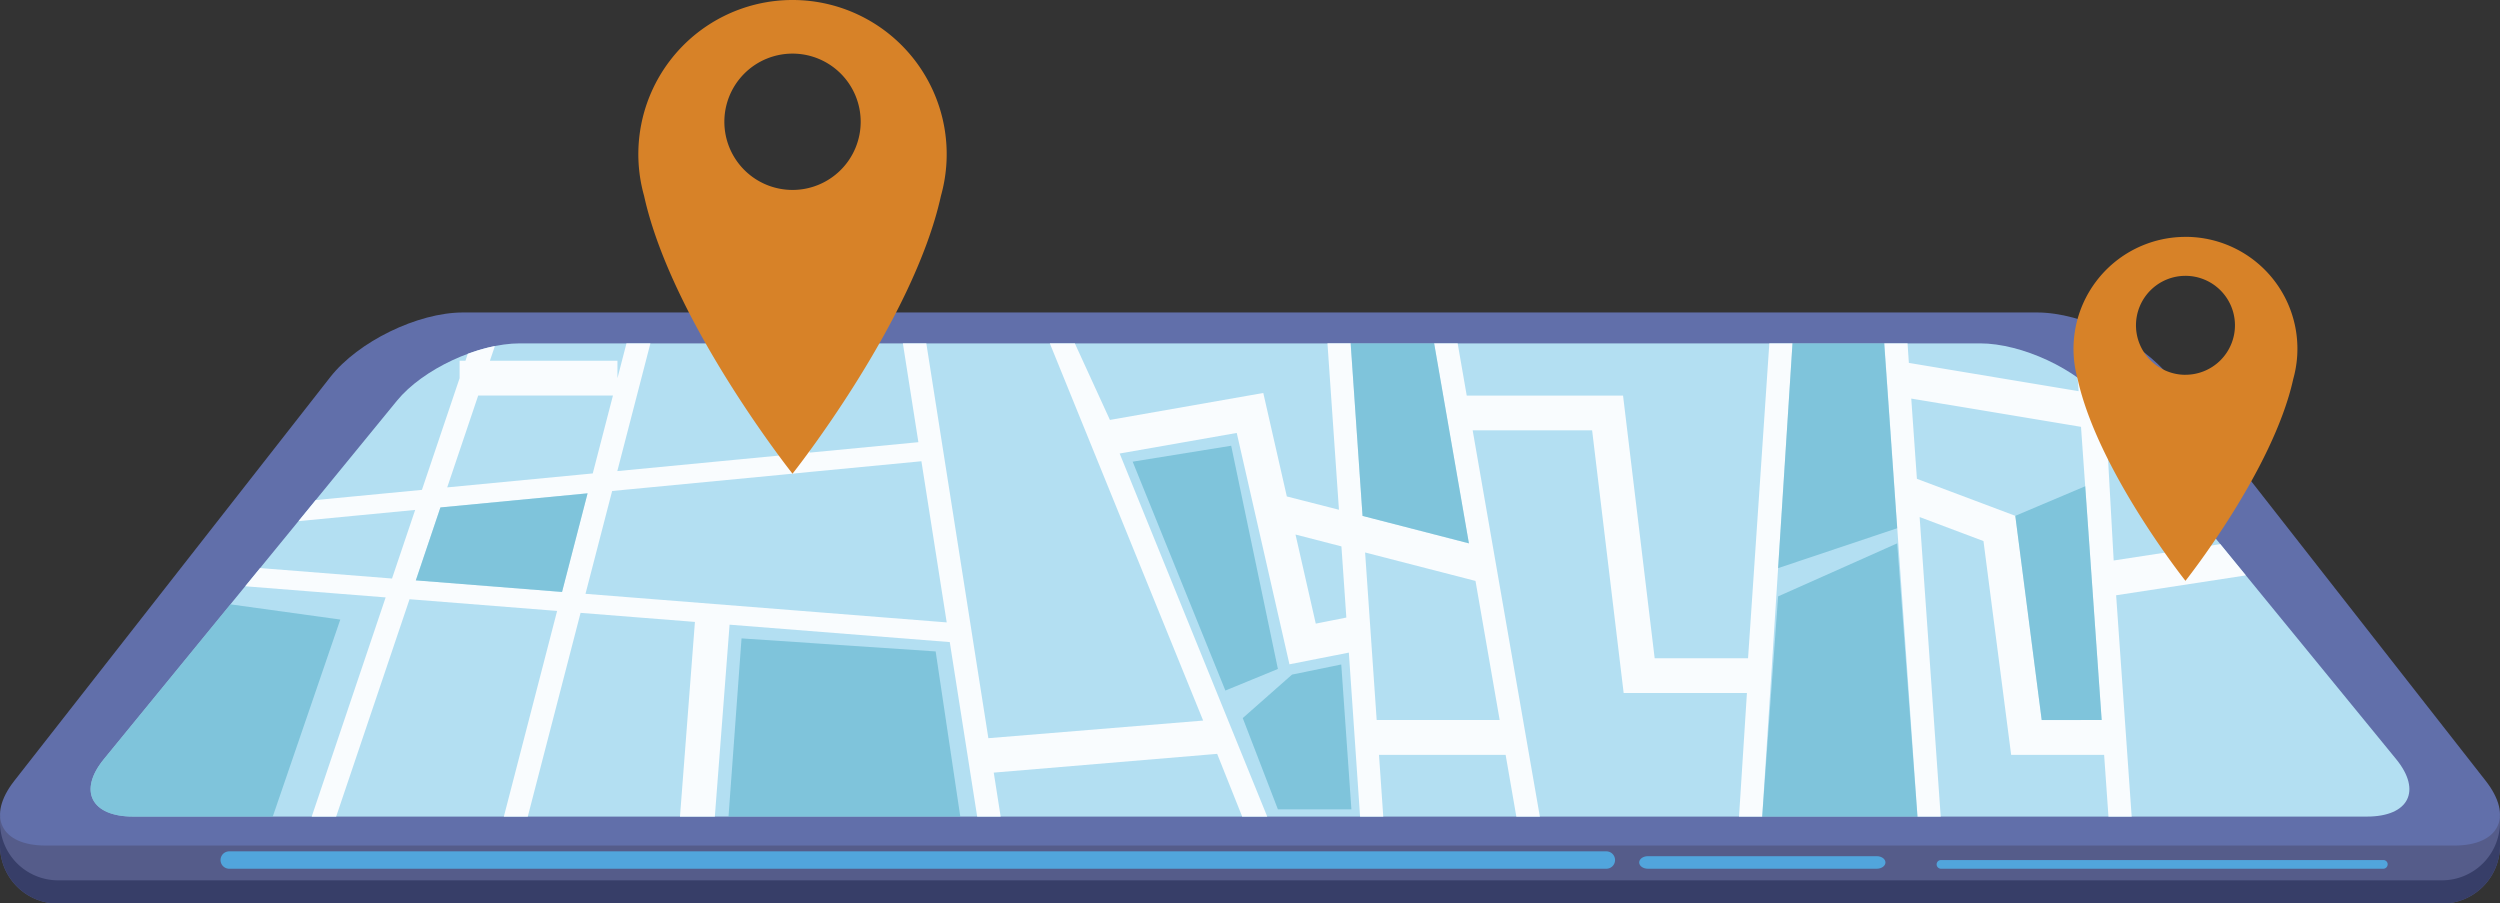 <svg id="Capa_1" data-name="Capa 1" xmlns="http://www.w3.org/2000/svg" viewBox="0 0 1897.36 685.7"><rect x="0" y="0" width="1897.36" height="685.7" fill="#333333" stroke="none"/><defs><style>.cls-1{fill:#555c8a;}.cls-2{fill:#373e68;}.cls-3{fill:#51a5dc;}.cls-4{fill:#616faa;}.cls-5{fill:#b3dff2;}.cls-6{fill:#f9fcfe;}.cls-7{fill:#5cb2cc;opacity:0.6;}.cls-8{fill:#d78228;}</style></defs><path class="cls-1" d="M237.18,1499v22a44.1,44.1,0,0,0,44.23,44h1808.9a44.1,44.1,0,0,0,44.23-44v-22Z" transform="translate(-237.18 -879.22)"/><path class="cls-2" d="M2090.31,1547.34H281.41a44.11,44.11,0,0,1-44.23-44V1521a44.1,44.1,0,0,0,44.23,44h1808.9a44.1,44.1,0,0,0,44.23-44v-17.6A44.11,44.11,0,0,1,2090.31,1547.34Z" transform="translate(-237.18 -879.22)"/><path class="cls-3" d="M404.56,1531.94a6.59,6.59,0,0,0,6.59,6.6H1456.31a6.59,6.59,0,0,0,6.6-6.6h0a6.59,6.59,0,0,0-6.6-6.59H411.15a6.59,6.59,0,0,0-6.59,6.59Z" transform="translate(-237.18 -879.22)"/><path class="cls-4" d="M2123.71,1471.86c21.13,27,10.37,49.09-23.91,49.09H271.92c-34.28,0-45-22.09-23.92-49.09l239.81-306.41c21.12-27,66.45-49.08,100.74-49.08H1783.17c34.28,0,79.61,22.08,100.74,49.08Z" transform="translate(-237.18 -879.22)"/><path class="cls-5" d="M2055.74,1455.39c19.59,24,9.61,43.57-22.18,43.57H338.16c-31.8,0-41.78-19.61-22.19-43.57l222.43-272c19.59-24,61.64-43.57,93.44-43.57h1108c31.81,0,73.85,19.61,93.45,43.57Z" transform="translate(-237.18 -879.22)"/><path class="cls-3" d="M1668.13,1533.77c0,2.64-3,4.77-6.6,4.77h-173.7c-3.65,0-6.6-2.13-6.6-4.77h0c0-2.63,3-4.76,6.6-4.76h173.7c3.65,0,6.6,2.13,6.6,4.76Z" transform="translate(-237.18 -879.22)"/><path class="cls-3" d="M2049.26,1535.24a3.3,3.3,0,0,1-3.3,3.3H1710.28a3.3,3.3,0,0,1-3.3-3.3h0a3.3,3.3,0,0,1,3.3-3.3H2046a3.3,3.3,0,0,1,3.3,3.3Z" transform="translate(-237.18 -879.22)"/><path class="cls-6" d="M1843.2,1331l98.44-15.09-19.39-23.72-80.91,12.41-6.63-119.46-1.39-1.71A99.64,99.64,0,0,0,1814,1165.8l.72,10.3-128.82-21.44-1-14.84h-17.63L1692.44,1499h17.63l-16-227.37,48.46,18.23,21,162.24h70.56l3.3,46.9H1855Zm-56.49,94.71-20-155L1692,1242.62l-4.28-60.9,128.83,21.44,15.66,222.51Z" transform="translate(-237.18 -879.22)"/><path class="cls-6" d="M1574.59,1499l23-359.14H1580l-16.14,238.94h-70.88l-24-199.35H1350.35l-6.88-39.59h-17.85L1352,1291.59l-80.72-20.82-9-131h-17.63l8.72,126.32L1213.81,1256l-17.87-78.53-116.39,20.45h0l-26.6-58.06h-19l116.35,286.23-163,13.37L975.9,1367,973.71,1353,954,1227.65l-2.28-14.51-11.51-73.32h-17.8l11.77,75-82.58,7.92v-82.91H831.37v84.86l-125.69,12.06,25.12-96.92H712.63l-6.84,26.4V1153H609l3.77-11.16a136.36,136.36,0,0,0-20.56,5.91l-1.77,5.25H586v13.2L557.4,1251l-80.59,7.73-13.07,16,88.53-8.5-17.57,52.06-100.1-7.94-11.29,13.82,106.56,8.45L473.74,1499H492.3L548,1334l112,8.88L619.56,1499h18.16l40.08-154.65,86.79,6.87L753.24,1499H779.7l11.19-145.68L958,1366.52,978.81,1499h17.81l-5.24-33.41,169.56-14.23,19,47.64h19l-112-275.58,88.86-15.62,40,175.59,45.08-8.87L1269.4,1499H1287l-3.24-46.9h96.1L1388,1499h17.85l-51-293.17h90.66l23.94,199.36H1563l-6,93.81ZM600.11,1179.41H702.37l-15.32,59.12-110.46,10.59Zm63.63,149.07-111-8.79,18.67-55.34,111.68-10.72Zm17.8,1.42,20.22-78.05,129.61-12.43,20.25-2,84.86-8.14,19.2,122.31Zm554.24,22.62-15.38-67.62,34.85,9,3.73,54ZM1357,1320.11l18.35,105.56H1282l-8.78-127.15Z" transform="translate(-237.18 -879.22)"/><path class="cls-7" d="M495.44,1349.44l-83.38-11.56L316,1455.39c-19.59,24-9.61,43.57,22.19,43.57h106Z" transform="translate(-237.18 -879.22)"/><polygon class="cls-7" points="334.27 385.12 315.61 440.46 426.56 449.25 445.95 374.41 334.27 385.12"/><polygon class="cls-7" points="562.79 484.51 552.9 619.74 728.8 619.74 710.11 494.41 562.79 484.51"/><polygon class="cls-7" points="859.63 350.38 929.99 524.08 969.86 507.7 934.39 338.29 859.63 350.38"/><polygon class="cls-7" points="1017.94 504.3 980.56 511.99 943.18 544.98 969.86 614.24 1025.64 614.24 1017.94 504.3"/><polygon class="cls-7" points="1025.06 260.6 1034.1 391.55 1114.82 412.37 1088.44 260.6 1025.06 260.6"/><polygon class="cls-7" points="1360.4 260.6 1349.48 431.18 1439.86 400.89 1429.99 260.6 1360.4 260.6"/><polygon class="cls-7" points="1439.86 412.37 1349.48 452.63 1337.41 619.74 1455.26 619.74 1439.86 412.37"/><polygon class="cls-7" points="1582.58 369.03 1529.48 391.49 1549.54 546.45 1595.06 546.45 1582.58 369.03"/><path class="cls-8" d="M838.67,879.22A117,117,0,0,0,726,1027.84c21,95.54,112.65,210.89,112.65,210.89s91.67-115.35,112.66-210.89A117,117,0,0,0,838.67,879.22Zm0,144.15a51.73,51.73,0,1,1,51.72-51.73A51.72,51.72,0,0,1,838.67,1023.37Z" transform="translate(-237.18 -879.22)"/><path class="cls-8" d="M1895.84,1059A85,85,0,0,0,1814,1166.89c15.25,69.39,81.82,153.15,81.82,153.15s66.56-83.76,81.8-153.15a84.93,84.93,0,0,0-81.8-107.92Zm0,104.68a37.56,37.56,0,1,1,37.55-37.56A37.57,37.57,0,0,1,1895.84,1163.65Z" transform="translate(-237.18 -879.22)"/></svg>
